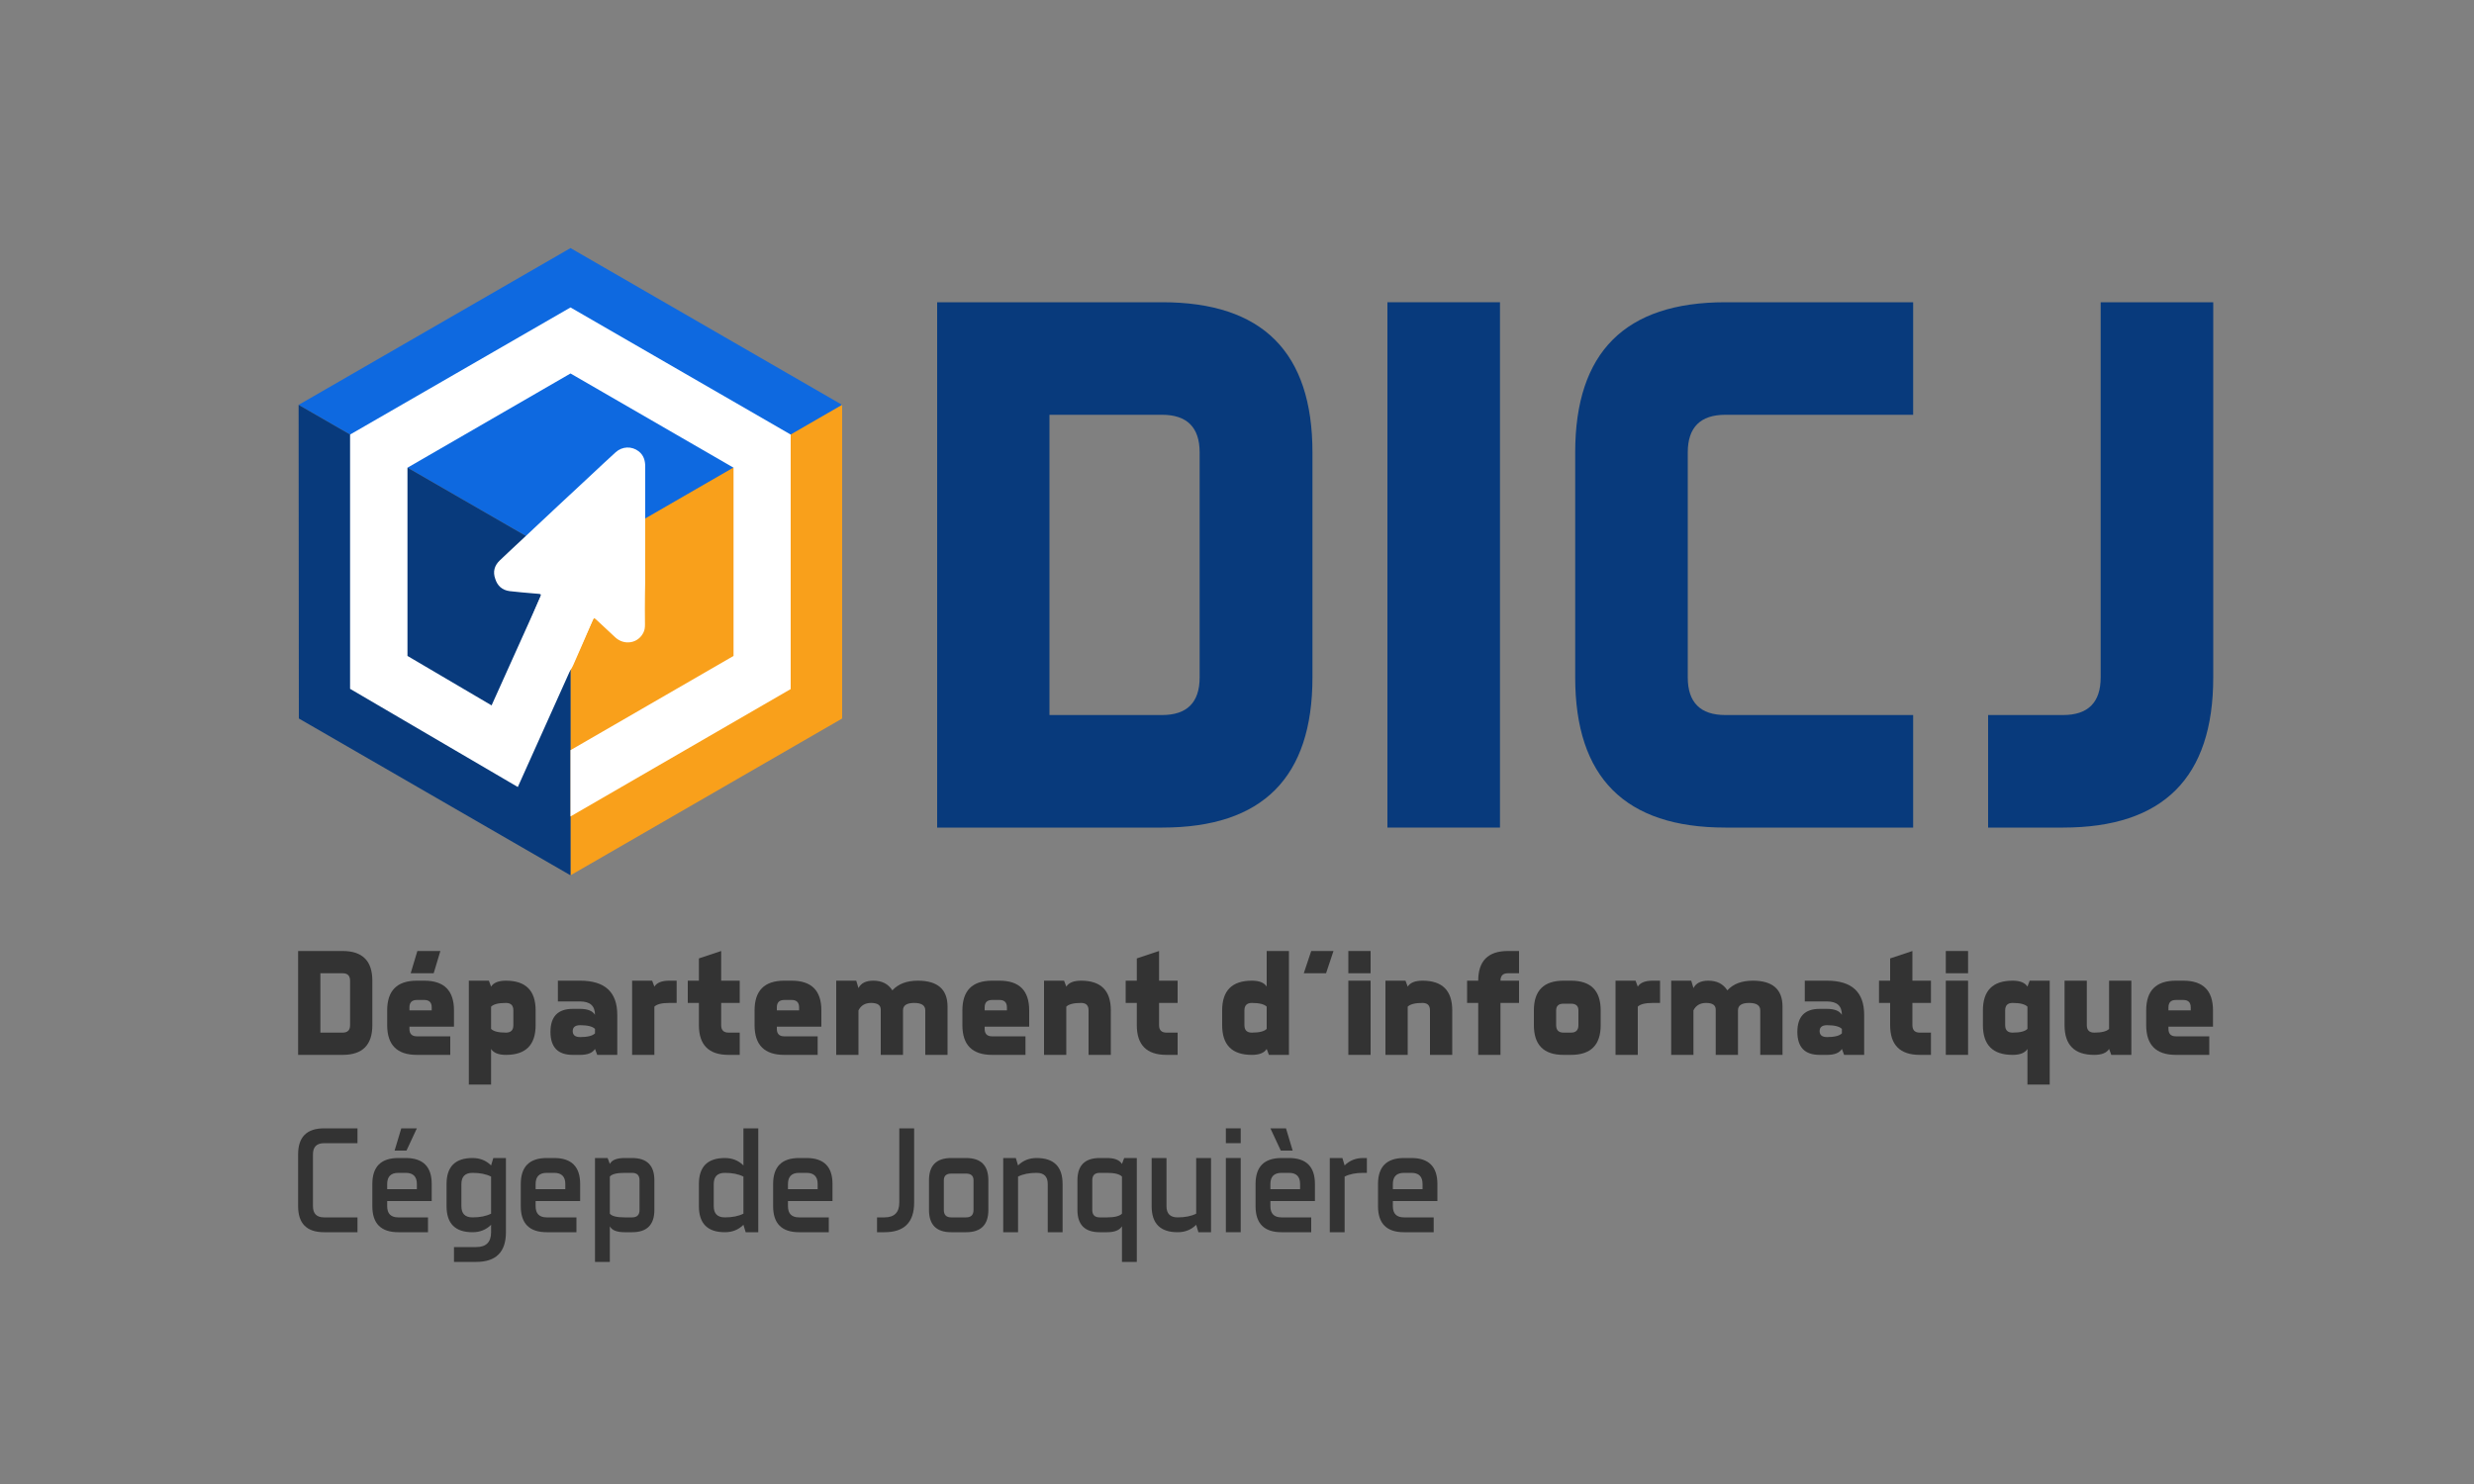 <?xml version="1.0" encoding="UTF-8" standalone="no"?>
<!-- Generator: Adobe Illustrator 18.1.1, SVG Export Plug-In . SVG Version: 6.00 Build 0)  -->

<svg
   xmlns:dc="http://purl.org/dc/elements/1.1/"
   xmlns:cc="http://creativecommons.org/ns#"
   xmlns:rdf="http://www.w3.org/1999/02/22-rdf-syntax-ns#"
   xmlns:svg="http://www.w3.org/2000/svg"
   xmlns="http://www.w3.org/2000/svg"
   xmlns:sodipodi="http://sodipodi.sourceforge.net/DTD/sodipodi-0.dtd"
   xmlns:inkscape="http://www.inkscape.org/namespaces/inkscape"
   version="1.1"
   id="Layer_1"
   x="0px"
   y="0px"
   viewBox="0 0 1000 600"
   enable-background="new 0 0 1000 600"
   xml:space="preserve"
   sodipodi:docname="DICJ-logo-final-texte-correctif.svg"
   inkscape:version="0.92.2 (5c3e80d, 2017-08-06)"><rect x="0" y="0" width="1000" height="600" fill="#808080" stroke="none"/><defs
     id="defs550" /><sodipodi:namedview
     pagecolor="#ffffff"
     bordercolor="#666666"
     borderopacity="1"
     objecttolerance="10"
     gridtolerance="10"
     guidetolerance="10"
     inkscape:pageopacity="0"
     inkscape:pageshadow="2"
     inkscape:window-width="1920"
     inkscape:window-height="1001"
     id="namedview548"
     showgrid="false"
     inkscape:zoom="1.1125147"
     inkscape:cx="437.75446"
     inkscape:cy="337.9611"
     inkscape:window-x="-9"
     inkscape:window-y="-9"
     inkscape:window-maximized="1"
     inkscape:current-layer="Layer_1" /><g
     id="g545"><polygon
       fill="#0097DC"
       points="230.6,100.3 230.6,100.3 120.7,163.7 230.6,227.1 230.6,227.1 340.4,163.7  "
       id="polygon439"
       style="fill:#0e69e0;fill-opacity:1" /><polygon
       fill="#F9A01B"
       points="230.6,227.1 230.6,227.1 230.6,353.9 230.6,353.9 340.4,290.5 340.4,163.7  "
       id="polygon441" /><polygon
       fill="#005DAC"
       points="120.7,163.7 120.8,290.5 230.6,353.9 230.6,227.1 230.6,227.1  "
       id="polygon443"
       style="fill:#083a7c;fill-opacity:1" /><g
       id="g447"><polygon
         fill="#FFFFFF"
         points="230.6,330.1 230.6,303.3 296.5,265.2 296.5,189.1 230.6,151 164.7,189.1 164.7,265.2 198.7,285.2     225.8,225 246.9,234.5 209.3,318.2 141.5,278.5 141.5,175.7 230.6,124.3 319.6,175.7 319.6,278.6   "
         id="polygon445" /></g><path
       fill-rule="evenodd"
       clip-rule="evenodd"
       fill="#FFFFFF"
       d="M202,226.6c3.2-3.1,6.5-6.1,9.8-9.2c9.1-8.5,18.2-17.1,27.4-25.6   c3.2-3,6.4-6,9.6-8.9c2.7-2.5,6.6-2.6,9.4-0.4c2,1.6,2.6,3.7,2.6,6.2c0,10.6,0,21.2,0,31.9c-0.1,6.6,0.1,13.1-0.1,19.7   c-0.1,4.1,0,8.1,0,12.2c0,1.1-0.1,2.2-0.6,3.2c-2.1,4.4-7.7,5.4-11.4,2c-2.5-2.3-5-4.7-7.5-7c-1.1-1-1.2-1-1.8,0.4   c-2.5,5.9-5,11.7-7.6,17.6c-1.9,4.4-5.7,6-10.1,4.1c-2.6-1.1-5.2-2.2-7.8-3.4c-4-1.8-5.2-5.4-3.5-9.4c0.7-1.6,1.5-3.2,2.2-4.9   c2-4.5,3.8-9.3,5.8-13.8c0.4-0.9,0.3-1.1-0.6-1.2c-0.8-0.1-1.6-0.1-2.4-0.2c-3.1-0.3-6.3-0.5-9.4-0.9c-3-0.4-4.9-2.1-5.8-4.9   C199.1,231.1,199.9,228.6,202,226.6z"
       id="path449" /><g
       id="g459"><path
         fill="#005DAC"
         d="M469.8,122.2c40.5,0,60.7,20.2,60.7,60.7v91c0,40.5-20.2,60.7-60.7,60.7h-91V122.2H469.8z M484.9,182.9    c0-10.1-5.1-15.2-15.2-15.2h-45.5v121.4h45.5c10.1,0,15.2-5.1,15.2-15.2V182.9z"
         id="path451"
         style="fill:#083a7c;fill-opacity:1" /><path
         fill="#005DAC"
         d="M606.3,122.2v212.4h-45.5V122.2H606.3z"
         id="path453"
         style="fill:#083a7c;fill-opacity:1" /><path
         fill="#005DAC"
         d="M682.2,273.9c0,10.1,5.1,15.2,15.2,15.2h75.9v45.5h-75.9c-40.5,0-60.7-20.2-60.7-60.7v-91    c0-40.5,20.2-60.7,60.7-60.7h75.9v45.5h-75.9c-10.1,0-15.2,5.1-15.2,15.2V273.9z"
         id="path455"
         style="fill:#083a7c;fill-opacity:1" /><path
         fill="#005DAC"
         d="M849.1,122.2h45.5v151.7c0,40.5-20.2,60.7-60.7,60.7h-30.3v-45.5h30.3c10.1,0,15.2-5.1,15.2-15.2V122.2z"
         id="path457"
         style="fill:#083a7c;fill-opacity:1" /></g><g
       id="g543"><path
         fill="#333333"
         d="M138.5,384.5c8,0,12,4,12,12v18c0,8-4,12-12,12h-18v-42H138.5z M141.5,396.5c0-2-1-3-3-3h-9v24h9    c2,0,3-1,3-3V396.5z"
         id="path461" /><path
         fill="#333333"
         d="M165.5,415.1v0.9c0,2,1,3,3,3H182v7.5h-13.5c-8,0-12-4-12-12v-6c0-8,4-12,12-12h3c8,0,12,4,12,12v6.6    H165.5z M165.5,407.3v1.2h9v-1.2c0-2-1-3-3-3h-3C166.5,404.3,165.5,405.3,165.5,407.3z M166,393.5l2.7-9h9.3l-2.7,9H166z"
         id="path463" /><path
         fill="#333333"
         d="M198.5,438.5h-9v-42h8.1l0.9,2.4c1-1.6,3-2.4,6-2.4c8,0,12,4,12,12v6c0,8-4,12-12,12c-3,0-5-0.8-6-2.4    V438.5z M204.5,405.5c-3,0-5,0.5-6,1.5v9c1,1,3,1.5,6,1.5c2,0,3-1,3-3v-6C207.5,406.5,206.5,405.5,204.5,405.5z"
         id="path465" /><path
         fill="#333333"
         d="M234.5,404.9h-9v-8.4h9c10,0,15,4.6,15,13.8v16.2h-8.1l-0.9-2.4c-1,1.6-3,2.4-6,2.4h-3c-6,0-9-3.1-9-9.3    s3-9.3,9-9.3h3c3,0,5,0.8,6,2.4C240.5,406.7,238.5,404.9,234.5,404.9z M234.5,419.3c3,0,5-0.5,6-1.5V416c-1-1-3-1.5-6-1.5    c-2,0-3,0.8-3,2.4C231.5,418.5,232.5,419.3,234.5,419.3z"
         id="path467" /><path
         fill="#333333"
         d="M264.5,426.5h-9v-30h8.1l0.9,2.4c1-1.6,3-2.4,6-2.4h3v9h-3c-3,0-5,0.5-6,1.5V426.5z"
         id="path469" /><path
         fill="#333333"
         d="M291.5,414.5c0,2,1,3,3,3h4.5v9h-4.5c-8,0-12-4-12-12v-9H278v-9h4.5v-9l9-3v12h7.5v9h-7.5V414.5z"
         id="path471" /><path
         fill="#333333"
         d="M314,415.1v0.9c0,2,1,3,3,3h13.5v7.5H317c-8,0-12-4-12-12v-6c0-8,4-12,12-12h3c8,0,12,4,12,12v6.6H314z     M314,407.3v1.2h9v-1.2c0-2-1-3-3-3h-3C315,404.3,314,405.3,314,407.3z"
         id="path473" /><path
         fill="#333333"
         d="M346.1,396.5l0.9,3c1-2,3-3,6-3c3.5,0,6,1.3,7.7,3.9c2.4-2.6,5.8-3.9,10.3-3.9c8,0,12,3.5,12,10.5v19.5h-9    v-18c0-2-1.5-3-4.5-3s-4.5,1-4.5,3v18h-9v-18.3c0-1.8-1.3-2.7-3.9-2.7c-2.4,0-4.1,1-5.1,3v18h-9v-30H346.1z"
         id="path475" /><path
         fill="#333333"
         d="M398,415.1v0.9c0,2,1,3,3,3h13.5v7.5H401c-8,0-12-4-12-12v-6c0-8,4-12,12-12h3c8,0,12,4,12,12v6.6H398z     M398,407.3v1.2h9v-1.2c0-2-1-3-3-3h-3C399,404.3,398,405.3,398,407.3z"
         id="path477" /><path
         fill="#333333"
         d="M431,426.5h-9v-30h8.1l0.9,2.4c1-1.6,3-2.4,6-2.4c8,0,12,4,12,12v18h-9v-18c0-2-1-3-3-3c-3,0-5,0.5-6,1.5    V426.5z"
         id="path479" /><path
         fill="#333333"
         d="M468.5,414.5c0,2,1,3,3,3h4.5v9h-4.5c-8,0-12-4-12-12v-9H455v-9h4.5v-9l9-3v12h7.5v9h-7.5V414.5z"
         id="path481" /><path
         fill="#333333"
         d="M512,384.5h9v42h-8.1l-0.9-2.4c-1,1.6-3,2.4-6,2.4c-8,0-12-4-12-12v-6c0-8,4-12,12-12c3,0,5,0.8,6,2.4    V384.5z M506,417.5c3,0,5-0.5,6-1.5v-9c-1-1-3-1.5-6-1.5c-2,0-3,1-3,3v6C503,416.5,504,417.5,506,417.5z"
         id="path483" /><path
         fill="#333333"
         d="M539,384.5l-3,9h-9l3-9H539z"
         id="path485" /><path
         fill="#333333"
         d="M554,384.5v9h-9v-9H554z M554,396.5v30h-9v-30H554z"
         id="path487" /><path
         fill="#333333"
         d="M569,426.5h-9v-30h8.1l0.9,2.4c1-1.6,3-2.4,6-2.4c8,0,12,4,12,12v18h-9v-18c0-2-1-3-3-3c-3,0-5,0.5-6,1.5    V426.5z"
         id="path489" /><path
         fill="#333333"
         d="M606.5,396.5h7.5v9h-7.5v21h-9v-21H593v-9h4.5c0-8,4-12,12-12h4.5v9h-4.5    C607.5,393.5,606.5,394.5,606.5,396.5z"
         id="path491" /><path
         fill="#333333"
         d="M647,414.5c0,8-4,12-12,12h-3c-8,0-12-4-12-12v-6c0-8,4-12,12-12h3c8,0,12,4,12,12V414.5z M629,414.5    c0,2,1,3,3,3h3c2,0,3-1,3-3v-6c0-1.8-1-2.7-3-2.7h-3c-2,0-3,0.9-3,2.7V414.5z"
         id="path493" /><path
         fill="#333333"
         d="M662,426.5h-9v-30h8.1l0.9,2.4c1-1.6,3-2.4,6-2.4h3v9h-3c-3,0-5,0.5-6,1.5V426.5z"
         id="path495" /><path
         fill="#333333"
         d="M683.6,396.5l0.9,3c1-2,3-3,6-3c3.5,0,6,1.3,7.7,3.9c2.4-2.6,5.8-3.9,10.3-3.9c8,0,12,3.5,12,10.5v19.5h-9    v-18c0-2-1.5-3-4.5-3s-4.5,1-4.5,3v18h-9v-18.3c0-1.8-1.3-2.7-3.9-2.7c-2.4,0-4.1,1-5.1,3v18h-9v-30H683.6z"
         id="path497" /><path
         fill="#333333"
         d="M738.5,404.9h-9v-8.4h9c10,0,15,4.6,15,13.8v16.2h-8.1l-0.9-2.4c-1,1.6-3,2.4-6,2.4h-3c-6,0-9-3.1-9-9.3    s3-9.3,9-9.3h3c3,0,5,0.8,6,2.4C744.5,406.7,742.5,404.9,738.5,404.9z M738.5,419.3c3,0,5-0.5,6-1.5V416c-1-1-3-1.5-6-1.5    c-2,0-3,0.8-3,2.4C735.5,418.5,736.5,419.3,738.5,419.3z"
         id="path499" /><path
         fill="#333333"
         d="M773,414.5c0,2,1,3,3,3h4.5v9H776c-8,0-12-4-12-12v-9h-4.5v-9h4.5v-9l9-3v12h7.5v9H773V414.5z"
         id="path501" /><path
         fill="#333333"
         d="M795.5,384.5v9h-9v-9H795.5z M795.5,396.5v30h-9v-30H795.5z"
         id="path503" /><path
         fill="#333333"
         d="M819.5,424.1c-1,1.6-3,2.4-6,2.4c-8,0-12-4-12-12v-6c0-8,4-12,12-12c3,0,5,0.8,6,2.4l0.9-2.4h8.1v42h-9    V424.1z M813.5,405.5c-2,0-3,1-3,3v6c0,2,1,3,3,3c3,0,5-0.5,6-1.5v-9C818.5,406,816.5,405.5,813.5,405.5z"
         id="path505" /><path
         fill="#333333"
         d="M852.5,396.5h9v30h-8.1l-0.9-2.4c-1,1.6-3,2.4-6,2.4c-8,0-12-4-12-12v-18h9v18c0,2,1,3,3,3    c3,0,5-0.5,6-1.5V396.5z"
         id="path507" /><path
         fill="#333333"
         d="M876.5,415.1v0.9c0,2,1,3,3,3H893v7.5h-13.5c-8,0-12-4-12-12v-6c0-8,4-12,12-12h3c8,0,12,4,12,12v6.6    H876.5z M876.5,407.3v1.2h9v-1.2c0-2-1-3-3-3h-3C877.5,404.3,876.5,405.3,876.5,407.3z"
         id="path509" /><path
         fill="#333333"
         d="M126.5,487.7c0,3,1.5,4.5,4.5,4.5h13.5v6H131c-7,0-10.5-3.5-10.5-10.5v-21c0-7,3.5-10.5,10.5-10.5h13.5v6    H131c-3,0-4.5,1.5-4.5,4.5V487.7z"
         id="path511" /><path
         fill="#333333"
         d="M156.5,485.6v2.1c0,3,1.5,4.5,4.5,4.5h12v6h-12c-7,0-10.5-3.5-10.5-10.5v-9c0-7,3.5-10.5,10.5-10.5h3    c7,0,10.5,3.5,10.5,10.5v6.9H156.5z M156.5,480.8h12v-2.1c0-3-1.5-4.5-4.5-4.5h-3c-3,0-4.5,1.5-4.5,4.5V480.8z M159.5,465.2l2.7-9    h6.3l-4.2,9H159.5z"
         id="path513" /><path
         fill="#333333"
         d="M198.5,495.2c-2,2-4.5,3-7.5,3c-7,0-10.5-3.5-10.5-10.5v-9c0-7,3.5-10.5,10.5-10.5c3,0,5.5,1,7.5,3l0.9-3    h5.1v30c0,8-4,12-12,12h-9v-6h9c4,0,6-2,6-6V495.2z M191,474.2c-3,0-4.5,1.5-4.5,4.5v9c0,3,1.5,4.5,4.5,4.5s5.5-0.5,7.5-1.5v-15    C196.5,474.7,194,474.2,191,474.2z"
         id="path515" /><path
         fill="#333333"
         d="M216.5,485.6v2.1c0,3,1.5,4.5,4.5,4.5h12v6h-12c-7,0-10.5-3.5-10.5-10.5v-9c0-7,3.5-10.5,10.5-10.5h3    c7,0,10.5,3.5,10.5,10.5v6.9H216.5z M216.5,480.8h12v-2.1c0-3-1.5-4.5-4.5-4.5h-3c-3,0-4.5,1.5-4.5,4.5V480.8z"
         id="path517" /><path
         fill="#333333"
         d="M246.5,510.2h-6v-42h5.1l0.9,2.4c0.8-1.6,2.8-2.4,6-2.4h3c6,0,9,3,9,9v12c0,6-3,9-9,9h-3    c-3.2,0-5.2-0.8-6-2.4V510.2z M252.5,474.2c-3.2,0-5.2,0.5-6,1.5v15c0.8,1,2.8,1.5,6,1.5h3c2,0,3-1,3-3v-12c0-2-1-3-3-3H252.5z"
         id="path519" /><path
         fill="#333333"
         d="M300.5,456.2h6v42h-5.1l-0.9-3c-2,2-4.5,3-7.5,3c-7,0-10.5-3.5-10.5-10.5v-9c0-7,3.5-10.5,10.5-10.5    c3,0,5.5,1,7.5,3V456.2z M300.5,490.7v-15c-2-1-4.5-1.5-7.5-1.5s-4.5,1.5-4.5,4.5v9c0,3,1.5,4.5,4.5,4.5S298.5,491.7,300.5,490.7z    "
         id="path521" /><path
         fill="#333333"
         d="M318.5,485.6v2.1c0,3,1.5,4.5,4.5,4.5h12v6h-12c-7,0-10.5-3.5-10.5-10.5v-9c0-7,3.5-10.5,10.5-10.5h3    c7,0,10.5,3.5,10.5,10.5v6.9H318.5z M318.5,480.8h12v-2.1c0-3-1.5-4.5-4.5-4.5h-3c-3,0-4.5,1.5-4.5,4.5V480.8z"
         id="path523" /><path
         fill="#333333"
         d="M363.5,456.2h6v30c0,8-4,12-12,12h-3v-6h3c4,0,6-2,6-6V456.2z"
         id="path525" /><path
         fill="#333333"
         d="M399.5,489.2c0,6-3,9-9,9h-6c-6,0-9-3-9-9v-12c0-6,3-9,9-9h6c6,0,9,3,9,9V489.2z M381.5,489.2c0,2,1,3,3,3    h6c2,0,3-1,3-3v-12c0-1.8-1-2.7-3-2.7h-6c-2,0-3,0.9-3,2.7V489.2z"
         id="path527" /><path
         fill="#333333"
         d="M411.5,498.2h-6v-30h5.1l0.9,3c2-2,4.5-3,7.5-3c7,0,10.5,3.5,10.5,10.5v19.5h-6v-19.5c0-3-1.5-4.5-4.5-4.5    s-5.5,0.5-7.5,1.5V498.2z"
         id="path529" /><path
         fill="#333333"
         d="M453.5,495.8c-1,1.6-3,2.4-6,2.4h-3c-6,0-9-3-9-9v-12c0-6,3-9,9-9h3c3,0,5,0.8,6,2.4l0.9-2.4h5.1v42h-6    V495.8z M444.5,474.2c-2,0-3,1-3,3v12c0,2,1,3,3,3h3c3,0,5-0.5,6-1.5v-15c-1-1-3-1.5-6-1.5H444.5z"
         id="path531" /><path
         fill="#333333"
         d="M483.5,468.2h6v30h-5.1l-0.9-3c-2,2-4.5,3-7.5,3c-7,0-10.5-3.5-10.5-10.5v-19.5h6v19.5    c0,3,1.5,4.5,4.5,4.5s5.5-0.5,7.5-1.5V468.2z"
         id="path533" /><path
         fill="#333333"
         d="M501.5,456.2v6h-6v-6H501.5z M501.5,468.2v30h-6v-30H501.5z"
         id="path535" /><path
         fill="#333333"
         d="M513.5,485.6v2.1c0,3,1.5,4.5,4.5,4.5h12v6h-12c-7,0-10.5-3.5-10.5-10.5v-9c0-7,3.5-10.5,10.5-10.5h3    c7,0,10.5,3.5,10.5,10.5v6.9H513.5z M517.7,465.2l-4.2-9h6.3l2.7,9H517.7z M513.5,480.8h12v-2.1c0-3-1.5-4.5-4.5-4.5h-3    c-3,0-4.5,1.5-4.5,4.5V480.8z"
         id="path537" /><path
         fill="#333333"
         d="M543.5,498.2h-6v-30h5.1l0.9,3c2-2,4.5-3,7.5-3h1.5v6H551c-3,0-5.5,0.5-7.5,1.5V498.2z"
         id="path539" /><path
         fill="#333333"
         d="M563,485.6v2.1c0,3,1.5,4.5,4.5,4.5h12v6h-12c-7,0-10.5-3.5-10.5-10.5v-9c0-7,3.5-10.5,10.5-10.5h3    c7,0,10.5,3.5,10.5,10.5v6.9H563z M563,480.8h12v-2.1c0-3-1.5-4.5-4.5-4.5h-3c-3,0-4.5,1.5-4.5,4.5V480.8z"
         id="path541" /></g></g></svg>